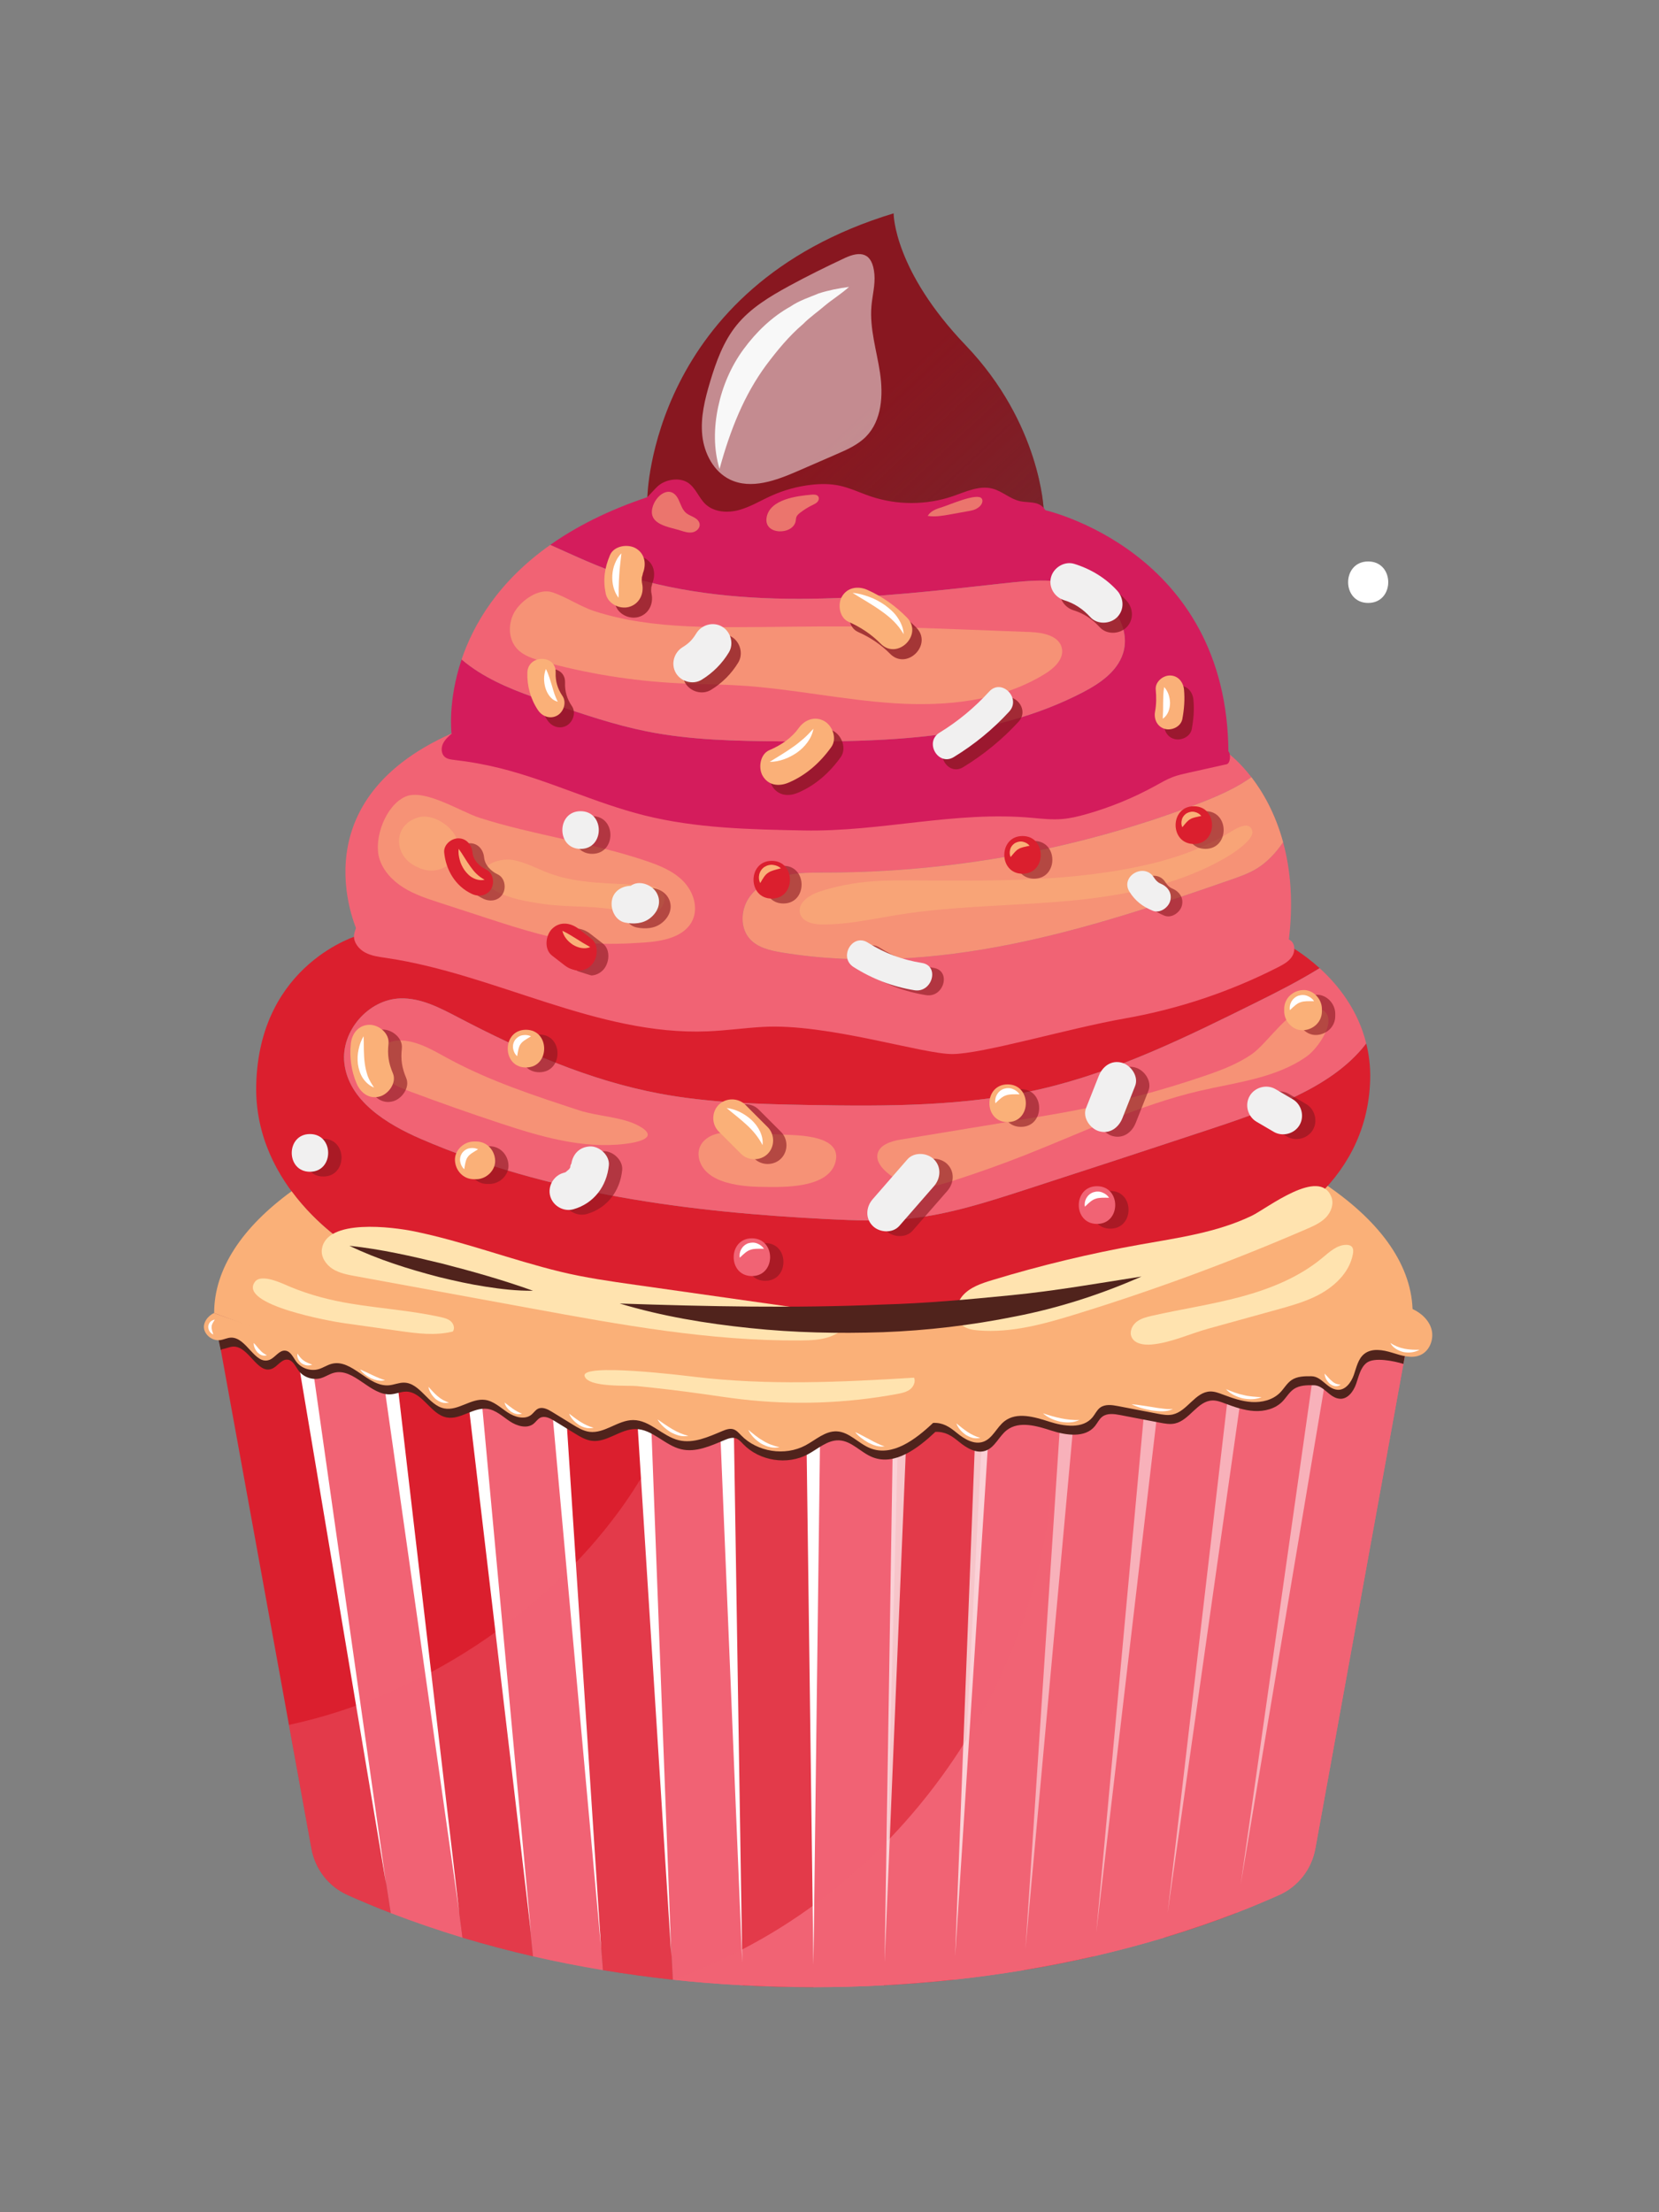<?xml version="1.0" encoding="utf-8"?>
<!-- Generator: Adobe Illustrator 16.0.0, SVG Export Plug-In . SVG Version: 6.00 Build 0)  -->
<!DOCTYPE svg PUBLIC "-//W3C//DTD SVG 1.1//EN" "http://www.w3.org/Graphics/SVG/1.1/DTD/svg11.dtd">
<svg version="1.1" id="Layer_1" xmlns="http://www.w3.org/2000/svg" xmlns:xlink="http://www.w3.org/1999/xlink" x="0px" y="0px"
	 width="120px" height="160px" viewBox="0 0 120 160" enable-background="new 0 0 120 160" xml:space="preserve">
<rect x="0" y="0" width="120" height="160" fill="#808080" stroke="none"/>
<g>
	<g>
		<path fill="#DB1F2E" d="M98.775,75.529c-1.292,1.662-3.119,2.828-5.014,3.745c-2.146,1.037-4.414,1.793-6.676,2.541
			c-4.329,1.434-8.662,2.853-13.001,4.258c-2.709,0.877-5.443,1.754-8.274,2.058c-1.97,0.212-3.958,0.142-5.938,0.042
			c-10.039-0.505-20.199-1.811-29.426-5.8c-2.504-1.082-5.23-2.776-5.538-5.486c-0.261-2.299,1.727-4.599,4.039-4.676
			c1.497-0.049,2.893,0.692,4.221,1.387c4.611,2.416,9.438,4.541,14.554,5.5c3.542,0.664,7.162,0.759,10.766,0.822
			c5.644,0.098,11.351,0.116,16.848-1.164c5.464-1.272,10.546-3.784,15.571-6.275c1.543-0.765,3.085-1.553,4.546-2.458
			c-1.222-1.108-2.28-1.663-2.28-1.663s-13.056,5.858-32.01,5.421s-35.197-6.152-35.197-6.152s-7.23,2.031-7.433,10.848
			c-0.17,7.485,6.74,11.626,6.74,11.626s12.572,4.762,34.903,5.277c17.027,0.392,31.188-6.165,31.188-6.165s7.563-3.09,7.746-11.189
			c0.021-0.925-0.094-1.774-0.288-2.564C98.806,75.484,98.792,75.508,98.775,75.529z"/>
		<path fill="#F16374" d="M75.336,78.756c-5.497,1.279-11.204,1.262-16.848,1.164c-3.604-0.063-7.224-0.158-10.766-0.822
			c-5.116-0.959-9.942-3.084-14.554-5.5c-1.328-0.695-2.724-1.437-4.221-1.387c-2.313,0.077-4.3,2.377-4.039,4.676
			c0.308,2.71,3.034,4.404,5.538,5.486c9.227,3.989,19.387,5.295,29.426,5.8c1.979,0.1,3.968,0.17,5.938-0.042
			c2.831-0.304,5.565-1.181,8.274-2.058c4.339-1.405,8.672-2.824,13.001-4.258c2.262-0.748,4.53-1.504,6.676-2.541
			c1.895-0.917,3.722-2.083,5.014-3.745c0.017-0.021,0.03-0.045,0.047-0.067c-0.605-2.458-2.074-4.264-3.369-5.439
			c-1.461,0.905-3.003,1.693-4.546,2.458C85.882,74.973,80.8,77.484,75.336,78.756z"/>
		<path opacity="0.6" fill="#FAB078" d="M90.543,76.246c-1.039,0.718-2.236,1.166-3.431,1.574c-3.149,1.076-6.374,1.927-9.644,2.544
			c-1.065,0.201-2.135,0.377-3.204,0.554c-3.041,0.5-6.082,1.002-9.122,1.503c-0.721,0.118-1.609,0.406-1.682,1.132
			c-0.041,0.41,0.221,0.788,0.513,1.078c0.845,0.838,2.067,1.28,3.253,1.176c0.576-0.051,1.135-0.223,1.687-0.399
			c1.755-0.562,3.492-1.181,5.207-1.855c4.192-1.649,8.281-3.64,12.67-4.659c2.655-0.617,5.502-0.913,7.729-2.487
			c1.004-0.71,2.811-3.489,0.296-3.548C93.299,72.822,91.721,75.432,90.543,76.246z"/>
		<path opacity="0.6" fill="#FAB078" d="M56.652,82.063c-1.093-0.048-2.186-0.096-3.278-0.144c-0.517-0.022-1.043-0.044-1.543,0.087
			c-0.501,0.131-0.981,0.438-1.191,0.911c-0.246,0.554-0.066,1.231,0.327,1.692c0.394,0.46,0.966,0.732,1.547,0.905
			c1.03,0.305,2.12,0.331,3.194,0.337c1.404,0.008,4.268-0.033,4.726-1.815C60.932,82.101,57.753,82.11,56.652,82.063z"/>
		<path opacity="0.6" fill="#FAB078" d="M41.909,80.312c-3.245-1.062-6.51-2.132-9.509-3.762c-0.99-0.538-1.986-1.149-3.105-1.279
			c-0.646-0.075-1.381,0.059-1.763,0.584c-0.436,0.598-0.223,1.485,0.279,2.029s1.22,0.824,1.913,1.083
			c2.15,0.805,4.317,1.567,6.498,2.287c2.868,0.948,5.93,1.85,8.983,1.48c0.988-0.119,2.551-0.469,0.979-1.317
			C44.985,80.769,43.23,80.744,41.909,80.312z"/>
	</g>
	<g>
		<path fill="#F16374" d="M90.891,62.827c-0.575,0.349-1.215,0.573-1.85,0.794c-5.237,1.826-10.516,3.588-15.953,4.677
			c-5.438,1.089-11.065,1.493-16.537,0.588c-0.847-0.14-1.751-0.346-2.321-0.987c-0.695-0.783-0.655-2.044-0.085-2.923
			s1.566-1.408,2.586-1.646c1.02-0.238,2.079-0.22,3.127-0.223c9.022-0.021,18.039-1.674,26.483-4.853
			c1.179-0.444,2.355-0.922,3.441-1.564c0.239-0.142,0.484-0.312,0.735-0.479c-0.898-1.165-1.662-1.711-1.662-1.711
			c-34.152,9.85-56.195-1.45-56.195-1.45c-11.456,5.094-6.694,14.578-6.694,14.578s16.243,5.715,35.197,6.152
			s32.01-5.421,32.01-5.421c0.42-3.012,0.175-5.473-0.363-7.446C92.293,61.667,91.669,62.354,90.891,62.827z"/>
		<path fill="#F16374" d="M86.341,58.255c-8.444,3.179-17.461,4.832-26.483,4.853c-1.048,0.002-2.107-0.016-3.127,0.223
			c-1.02,0.239-2.016,0.768-2.586,1.646s-0.61,2.14,0.085,2.923c0.57,0.641,1.475,0.847,2.321,0.987
			c5.472,0.905,11.099,0.501,16.537-0.588c5.438-1.089,10.716-2.852,15.953-4.677c0.635-0.221,1.274-0.446,1.85-0.794
			c0.778-0.473,1.402-1.16,1.919-1.913c-0.576-2.113-1.486-3.659-2.292-4.703c-0.251,0.167-0.496,0.338-0.735,0.479
			C88.696,57.333,87.52,57.811,86.341,58.255z"/>
		<path opacity="0.6" fill="#FAB078" d="M86.341,58.255c-8.444,3.179-17.461,4.832-26.483,4.853
			c-1.048,0.002-2.107-0.016-3.127,0.223c-1.02,0.239-2.016,0.768-2.586,1.646s-0.61,2.14,0.085,2.923
			c0.57,0.641,1.475,0.847,2.321,0.987c5.472,0.905,11.099,0.501,16.537-0.588c5.438-1.089,10.716-2.852,15.953-4.677
			c0.635-0.221,1.274-0.446,1.85-0.794c0.778-0.473,1.402-1.16,1.919-1.913c-0.576-2.113-1.486-3.659-2.292-4.703
			c-0.251,0.167-0.496,0.338-0.735,0.479C88.696,57.333,87.52,57.811,86.341,58.255z"/>
		<path opacity="0.6" fill="#FAB078" d="M34.679,59.146c3.957,1.266,8.126,1.787,12.062,3.122c0.973,0.33,1.961,0.729,2.68,1.464
			s1.104,1.887,0.673,2.82c-0.57,1.234-2.166,1.527-3.523,1.618c-1.31,0.088-2.626,0.139-3.934,0.032
			c-2.519-0.207-4.948-0.995-7.352-1.777c-1.163-0.379-2.327-0.758-3.491-1.137c-0.892-0.29-1.794-0.585-2.591-1.08
			c-0.797-0.495-1.491-1.217-1.763-2.115c-0.43-1.423,0.441-3.836,1.882-4.474C30.704,57.007,33.333,58.715,34.679,59.146z"/>
		<path opacity="0.6" fill="#FAB078" d="M83.305,62.461c-5.646,1.355-11.524,1.247-17.331,1.218
			c-0.952-0.005-1.905-0.007-2.855,0.063c-1.308,0.098-2.608,0.336-3.854,0.75c-0.742,0.246-1.614,0.838-1.391,1.588
			c0.183,0.613,0.966,0.778,1.605,0.782c1.884,0.013,3.737-0.422,5.597-0.717c3.998-0.632,8.068-0.616,12.1-0.979
			s8.123-1.145,11.604-3.209c0.409-0.243,1.981-1.253,1.798-1.877c-0.233-0.795-1.292-0.076-1.674,0.153
			C87.149,61.285,85.292,61.984,83.305,62.461z"/>
		<path opacity="0.6" fill="#FAB078" d="M29.945,62.589c0.379,0.213,0.8,0.371,1.234,0.378c0.551,0.01,1.091-0.228,1.499-0.597
			c0.12-0.109,0.231-0.23,0.312-0.371c0.83-1.46-1.284-3.246-2.683-2.89C28.48,59.575,28.421,61.733,29.945,62.589z"/>
		<path opacity="0.6" fill="#FAB078" d="M39.438,65.398c1.845,0.248,3.743,0.07,5.552,0.508c0.669,0.162,1.354,0.409,2.028,0.267
			s1.273-0.893,0.96-1.506c-0.246-0.481-0.873-0.595-1.412-0.636c-2.307-0.174-4.689-0.066-6.857-0.876
			c-0.875-0.328-1.706-0.802-2.627-0.956c-1.035-0.172-2.873,0.465-1.824,1.752C36.036,64.908,38.296,65.245,39.438,65.398z"/>
	</g>
	<g>
		<path fill="#D41C5C" d="M75.493,36.872c-14.729,7.119-28.667-0.914-28.667-0.914c-2.887,0.965-5.188,2.155-7.025,3.452
			c1.757,0.781,3.498,1.618,5.258,2.169c8.828,2.766,18.341,1.633,27.536,0.612c1.99-0.221,4.079-0.422,5.93,0.343
			c1.85,0.765,3.321,2.843,2.698,4.745c-0.432,1.317-1.692,2.167-2.923,2.805c-6.611,3.428-14.38,3.598-21.827,3.535
			c-3.247-0.027-6.515-0.086-9.698-0.724c-2.31-0.463-4.548-1.225-6.778-1.985c-1.852-0.631-3.722-1.271-5.377-2.313
			c-0.428-0.27-0.841-0.572-1.23-0.901c-1.023,3.037-0.729,5.354-0.729,5.354S54.703,64.35,88.855,54.5
			C88.823,39.766,75.493,36.872,75.493,36.872z"/>
		<path fill="#F16374" d="M39.996,50.911c2.23,0.76,4.469,1.522,6.778,1.985c3.184,0.638,6.451,0.697,9.698,0.724
			c7.447,0.063,15.216-0.107,21.827-3.535c1.23-0.638,2.491-1.488,2.923-2.805c0.623-1.902-0.849-3.98-2.698-4.745
			c-1.851-0.765-3.939-0.564-5.93-0.343c-9.195,1.021-18.708,2.154-27.536-0.612c-1.76-0.551-3.501-1.388-5.258-2.169
			c-3.734,2.636-5.546,5.718-6.412,8.286c0.39,0.33,0.803,0.632,1.23,0.901C36.274,49.641,38.145,50.28,39.996,50.911z"/>
		<path opacity="0.6" fill="#FAB078" d="M37.253,44.198c-0.52,0.833-0.516,2.015,0.153,2.733c0.456,0.49,1.13,0.704,1.775,0.884
			c3.22,0.898,6.54,1.437,9.878,1.601c1.489,0.074,2.981,0.073,4.47,0.165c3.75,0.231,7.444,1.046,11.193,1.284
			c3.75,0.238,7.688-0.156,10.88-2.138c0.663-0.412,1.362-1.067,1.208-1.832c-0.184-0.915-1.364-1.148-2.296-1.184
			c-1.471-0.056-2.941-0.112-4.413-0.167c-2.853-0.108-5.705-0.217-8.561-0.236c-2.826-0.019-5.652,0.05-8.479,0.053
			c-2.252,0.002-4.517-0.05-6.747-0.39c-1.12-0.171-2.23-0.415-3.309-0.766c-1.064-0.347-2.014-1.02-3.052-1.366
			C38.989,42.517,37.757,43.39,37.253,44.198z"/>
	</g>
	<g>
		<g>
			<path fill="#F16374" d="M102.18,94.969l-7.038,38.733c-0.269,1.477-1.237,2.737-2.607,3.351c-1.016,0.455-2.06,0.889-3.13,1.304
				l6.407-41.227C98,96.471,100.129,95.745,102.18,94.969z"/>
			<path fill="#F16374" d="M89.567,98.828l-5.349,41.312c-1.652,0.496-3.351,0.946-5.102,1.352l4.278-41.344
				C85.499,99.756,87.557,99.318,89.567,98.828z"/>
			<path fill="#F16374" d="M77.263,101.134l-3.207,41.356c-1.652,0.274-3.337,0.51-5.055,0.692l2.136-41.363
				C73.207,101.637,75.251,101.401,77.263,101.134z"/>
			<path fill="#F16374" d="M63.938,143.588c-1.678,0.091-3.383,0.137-5.101,0.137v-41.369c2.077,0,4.135-0.046,6.166-0.131
				L63.938,143.588z"/>
			<path fill="#F16374" d="M52.666,102.225l1.064,41.363c-1.711-0.092-3.396-0.223-5.062-0.405l-2.136-41.363
				C48.551,101.996,50.596,102.133,52.666,102.225z"/>
			<path fill="#F16374" d="M40.406,101.134l3.207,41.356c-1.725-0.287-3.416-0.62-5.062-0.999l-4.278-41.344
				C36.285,100.52,38.329,100.847,40.406,101.134z"/>
			<path fill="#F16374" d="M28.102,98.828l5.349,41.312c-1.789-0.543-3.521-1.137-5.186-1.777v-0.006L21.857,97.13
				C23.882,97.751,25.966,98.319,28.102,98.828z"/>
			<path fill="#DB1F2E" d="M95.812,97.13l-6.407,41.227v0.006c-1.665,0.641-3.396,1.234-5.186,1.777l5.349-41.312
				C91.703,98.319,93.787,97.751,95.812,97.13z"/>
			<path fill="#DB1F2E" d="M83.396,100.147l-4.278,41.344c-1.646,0.379-3.337,0.712-5.062,0.999l3.207-41.356
				C79.34,100.847,81.391,100.52,83.396,100.147z"/>
			<path fill="#DB1F2E" d="M71.137,101.819l-2.136,41.363c-1.666,0.183-3.351,0.313-5.063,0.405l1.065-41.363
				C67.074,102.133,69.118,101.996,71.137,101.819z"/>
			<path fill="#DB1F2E" d="M58.838,102.355v41.369c-1.725,0-3.423-0.046-5.107-0.137l-1.064-41.363
				C54.697,102.31,56.761,102.355,58.838,102.355z"/>
			<path fill="#DB1F2E" d="M46.533,101.819l2.136,41.363c-1.712-0.183-3.403-0.418-5.056-0.692l-3.207-41.356
				C42.418,101.401,44.463,101.637,46.533,101.819z"/>
			<path fill="#DB1F2E" d="M34.273,100.147l4.278,41.344c-1.751-0.405-3.448-0.855-5.102-1.352l-5.349-41.312
				C30.113,99.318,32.17,99.756,34.273,100.147z"/>
			<path fill="#DB1F2E" d="M21.857,97.13l6.407,41.227c-1.071-0.411-2.117-0.847-3.134-1.304c-1.367-0.614-2.335-1.873-2.603-3.348
				l-7.039-38.736C17.54,95.745,19.663,96.471,21.857,97.13z"/>
			<path fill="#F16374" d="M95.812,97.13c-2.024,0.621-4.108,1.189-6.244,1.698c-2.011,0.49-4.068,0.928-6.172,1.319
				c-2.005,0.372-4.056,0.699-6.133,0.986c-0.397,0.053-0.803,0.099-1.203,0.148c0.136,1.242,0.176,2.499,0.149,3.746
				c-0.285,13.67-7.959,26.884-19.497,34.222c-2.521,1.603-5.213,2.903-8.007,3.937c1.653,0.181,3.326,0.311,5.025,0.401
				c1.685,0.091,3.383,0.137,5.107,0.137c1.718,0,3.423-0.046,5.101-0.137c1.712-0.092,3.396-0.223,5.063-0.405
				c1.718-0.183,3.402-0.418,5.055-0.692c1.725-0.287,3.416-0.62,5.062-0.999c1.751-0.405,3.449-0.855,5.102-1.353
				c1.789-0.542,3.521-1.136,5.186-1.776v-0.006c1.07-0.415,2.114-0.849,3.13-1.304c1.37-0.613,2.339-1.874,2.607-3.351
				l7.038-38.733C100.129,95.745,98,96.471,95.812,97.13z"/>
			<path opacity="0.4" fill="#F16374" d="M76.06,101.282c-1.624,0.204-3.263,0.391-4.923,0.537
				c-2.019,0.177-4.063,0.313-6.133,0.405c-2.031,0.085-4.089,0.131-6.166,0.131s-4.141-0.046-6.172-0.131
				c-1.274-0.057-2.536-0.136-3.791-0.225c-1.19,2.852-2.746,5.469-4.158,7.381c-2.606,3.531-5.854,6.585-9.462,9.077
				c-4.292,2.967-9.245,5.205-14.354,6.295l1.626,8.952c0.269,1.475,1.236,2.733,2.604,3.348c1.017,0.457,2.063,0.892,3.134,1.304
				v0.006c1.665,0.641,3.396,1.234,5.186,1.776c1.653,0.497,3.351,0.947,5.102,1.353c1.646,0.379,3.337,0.712,5.062,0.999
				c1.652,0.274,3.344,0.51,5.056,0.692c0.012,0.001,0.023,0.002,0.036,0.004c2.794-1.033,5.486-2.334,8.007-3.937
				c11.538-7.338,19.212-20.552,19.497-34.222C76.235,103.781,76.195,102.524,76.06,101.282z"/>
		</g>
		<g>
			<polygon fill="#FFFFFF" points="22.385,97.29 27.929,136.271 21.323,96.968 			"/>
		</g>
		<g>
			<polygon fill="#FFFFFF" points="28.619,98.953 33.22,138.356 27.578,98.702 			"/>
		</g>
		<g>
			<polygon fill="#FFFFFF" points="34.742,100.233 38.404,139.765 33.711,100.042 			"/>
		</g>
		<g>
			<polygon fill="#FFFFFF" points="40.878,101.196 43.481,140.949 39.852,101.057 			"/>
		</g>
		<g>
			<polygon fill="#FFFFFF" points="47.06,101.865 48.559,141.491 46.036,101.775 			"/>
		</g>
		<g>
			<polygon fill="#FFFFFF" points="53.064,102.241 53.688,141.941 52.041,102.195 			"/>
		</g>
		<g>
			<polygon fill="#FFFFFF" points="59.338,102.355 58.838,142.101 58.313,102.355 			"/>
		</g>
		<g opacity="0.5">
			<polygon fill="#FFFFFF" points="95.291,97.29 89.747,136.271 96.353,96.968 			"/>
		</g>
		<g opacity="0.5">
			<polygon fill="#FFFFFF" points="89.057,98.953 84.456,138.356 90.098,98.702 			"/>
		</g>
		<g opacity="0.5">
			<polygon fill="#FFFFFF" points="82.934,100.233 79.297,139.765 83.965,100.042 			"/>
		</g>
		<g opacity="0.5">
			<polygon fill="#FFFFFF" points="76.798,101.196 74.176,140.949 77.824,101.057 			"/>
		</g>
		<g opacity="0.7">
			<polygon fill="#FFFFFF" points="70.616,101.865 69.088,141.491 71.64,101.775 			"/>
		</g>
		<g opacity="0.7">
			<polygon fill="#FFFFFF" points="64.611,102.241 63.988,141.941 65.635,102.195 			"/>
		</g>
		<path fill="#50231C" d="M101.512,98.645c-0.671-0.208-2.122-0.511-2.67-0.07c-0.447,0.359-0.561,0.979-0.751,1.52
			s-0.612,1.118-1.184,1.07c-0.767-0.063-1.12-0.97-1.889-0.978c-0.491-0.006-1.017-0.001-1.424,0.272
			c-0.348,0.233-0.552,0.625-0.848,0.922c-0.518,0.519-1.294,0.712-2.026,0.67c-0.731-0.041-1.435-0.29-2.121-0.548
			c-0.29-0.109-0.59-0.223-0.9-0.214c-1.081,0.03-1.656,1.433-2.713,1.665c-0.361,0.079-0.737,0.009-1.101-0.061
			c-0.948-0.183-1.897-0.364-2.847-0.547c-0.44-0.084-0.941-0.156-1.301,0.113c-0.233,0.175-0.354,0.459-0.537,0.685
			c-0.707,0.871-2.072,0.671-3.141,0.327s-2.335-0.722-3.227-0.04c-0.573,0.439-0.857,1.25-1.539,1.491
			c-0.668,0.237-1.378-0.193-1.926-0.644c-0.547-0.45-0.999-0.744-1.708-0.717c-1.26,1.189-2.941,2.473-4.551,1.831
			c-0.847-0.337-1.503-1.176-2.412-1.218c-0.84-0.039-1.525,0.616-2.268,1.013c-1.487,0.794-3.484,0.482-4.659-0.729
			c-0.165-0.17-0.327-0.363-0.553-0.435c-0.265-0.083-0.549,0.021-0.805,0.129c-1.006,0.421-2.082,0.919-3.143,0.665
			c-1.184-0.283-2.084-1.459-3.301-1.462c-1.104-0.002-2.069,0.991-3.165,0.851c-0.445-0.057-0.842-0.298-1.225-0.532
			c-0.492-0.303-0.985-0.606-1.478-0.909c-0.312-0.191-0.697-0.389-1.024-0.224c-0.189,0.095-0.306,0.289-0.469,0.424
			c-0.481,0.396-1.216,0.176-1.734-0.171c-0.519-0.346-1.001-0.814-1.619-0.898c-1.009-0.136-1.948,0.811-2.947,0.62
			c-1.162-0.222-1.738-1.852-2.921-1.867c-0.369-0.004-0.72,0.161-1.087,0.193c-1.513,0.132-2.675-1.939-4.145-1.554
			c-0.325,0.085-0.608,0.288-0.931,0.384c-0.582,0.173-1.26-0.052-1.623-0.537c-0.233-0.313-0.408-0.759-0.796-0.799
			c-0.448-0.047-0.721,0.496-1.139,0.661c-1.059,0.418-1.66-1.647-2.797-1.603c-0.269,0.011-0.518,0.146-0.785,0.181l-0.111,0.069
			l-0.446-2.063c0,0,17.202,7.262,42.418,7.262c28.73,0,44.146-7.403,44.146-7.403L101.512,98.645z"/>
		<path fill="#FAB078" d="M102.159,94.67c0.648,0.288,1.246,0.845,1.402,1.538c0.156,0.692-0.164,1.501-0.812,1.792
			c-0.641,0.289-1.381,0.041-2.052-0.166c-0.672-0.207-1.472-0.349-2.02,0.091c-0.447,0.359-0.562,0.979-0.752,1.52
			c-0.19,0.542-0.611,1.119-1.184,1.071c-0.766-0.063-1.119-0.97-1.888-0.979c-0.491-0.005-1.017-0.001-1.425,0.273
			c-0.348,0.233-0.551,0.625-0.847,0.922c-0.518,0.519-1.295,0.711-2.026,0.67c-0.732-0.042-1.435-0.291-2.121-0.549
			c-0.29-0.109-0.59-0.222-0.9-0.213c-1.082,0.03-1.656,1.432-2.713,1.664c-0.361,0.08-0.737,0.01-1.101-0.06
			c-0.949-0.183-1.897-0.365-2.847-0.547c-0.441-0.085-0.942-0.157-1.302,0.113c-0.232,0.175-0.353,0.458-0.536,0.685
			c-0.707,0.871-2.072,0.671-3.141,0.327s-2.336-0.723-3.227-0.04c-0.574,0.438-0.858,1.249-1.539,1.491
			c-0.668,0.236-1.378-0.193-1.926-0.644c-0.548-0.451-1-0.744-1.708-0.718c-1.26,1.19-2.941,2.473-4.551,1.832
			c-0.847-0.337-1.503-1.176-2.412-1.219c-0.841-0.038-1.526,0.616-2.268,1.013c-1.488,0.795-3.485,0.482-4.659-0.728
			c-0.165-0.17-0.327-0.363-0.554-0.435c-0.265-0.083-0.548,0.021-0.804,0.128c-1.006,0.422-2.082,0.919-3.143,0.665
			c-1.184-0.283-2.084-1.459-3.301-1.461c-1.104-0.002-2.069,0.991-3.165,0.851c-0.445-0.058-0.843-0.298-1.225-0.533
			c-0.492-0.303-0.985-0.605-1.478-0.908c-0.313-0.192-0.698-0.389-1.025-0.225c-0.188,0.096-0.305,0.29-0.468,0.425
			c-0.481,0.396-1.216,0.176-1.734-0.171c-0.52-0.347-1.002-0.814-1.62-0.898c-1.008-0.137-1.947,0.81-2.947,0.619
			c-1.161-0.221-1.738-1.852-2.921-1.866c-0.368-0.005-0.719,0.16-1.086,0.192c-1.514,0.133-2.675-1.938-4.145-1.553
			c-0.325,0.085-0.609,0.287-0.932,0.383c-0.581,0.173-1.259-0.052-1.622-0.537c-0.233-0.312-0.409-0.759-0.797-0.799
			c-0.447-0.047-0.72,0.496-1.138,0.662c-1.059,0.418-1.66-1.647-2.797-1.604c-0.27,0.011-0.519,0.147-0.785,0.181
			c-0.493,0.063-1.006-0.277-1.141-0.756c-0.134-0.479,0.252-1.001,0.706-1.203c0,0,18.9,7.227,42.294,7.227
			C86.514,102.195,102.159,94.67,102.159,94.67z"/>
		<g>
			<g>
				<path fill="#FFFFFF" d="M15.43,96.519c-0.219-0.088-0.369-0.313-0.368-0.581c0.018-0.13,0.068-0.262,0.163-0.344
					c0.088-0.089,0.202-0.131,0.314-0.152c-0.123,0.201-0.234,0.348-0.229,0.512C15.286,96.118,15.364,96.297,15.43,96.519z"/>
			</g>
			<g>
				<path fill="#FFFFFF" d="M18.354,97.13c0.177,0.175,0.291,0.357,0.443,0.503c0.137,0.165,0.284,0.273,0.508,0.382
					c-0.115,0.043-0.252,0.046-0.376,0.001c-0.123-0.043-0.223-0.129-0.315-0.213C18.456,97.608,18.341,97.384,18.354,97.13z"/>
			</g>
			<g>
				<path fill="#FFFFFF" d="M21.52,97.901c0.144,0.215,0.268,0.389,0.448,0.503c0.167,0.133,0.377,0.194,0.618,0.298
					c-0.122,0.043-0.254,0.066-0.386,0.048c-0.134-0.012-0.26-0.073-0.378-0.143C21.605,98.438,21.46,98.164,21.52,97.901z"/>
			</g>
			<g>
				<path fill="#FFFFFF" d="M26.047,99.046c0.638,0.264,1.155,0.583,1.805,0.777c-0.342,0.101-0.7-0.005-1.013-0.137
					C26.536,99.525,26.246,99.334,26.047,99.046z"/>
			</g>
			<g>
				<path fill="#FFFFFF" d="M30.989,100.302c0.459,0.5,0.839,0.95,1.491,1.137c-0.165,0.04-0.348,0.046-0.518-0.008
					c-0.17-0.052-0.322-0.147-0.462-0.253C31.248,100.938,31.043,100.645,30.989,100.302z"/>
			</g>
			<g>
				<path fill="#FFFFFF" d="M36.496,101.438c0.441,0.329,0.757,0.619,1.264,0.805c-0.13,0.042-0.275,0.057-0.414,0.023
					c-0.138-0.029-0.265-0.095-0.384-0.167C36.744,101.929,36.555,101.716,36.496,101.438z"/>
			</g>
			<g>
				<path fill="#FFFFFF" d="M41.164,102.243c0.577,0.44,1.078,0.833,1.775,1.021c-0.177,0.04-0.368,0.05-0.55,0.006
					c-0.182-0.04-0.354-0.119-0.515-0.21C41.572,102.852,41.3,102.589,41.164,102.243z"/>
			</g>
			<g>
				<path fill="#FFFFFF" d="M47.56,102.657c0.727,0.497,1.381,0.994,2.237,1.191c-0.218,0.041-0.448,0.036-0.669-0.016
					c-0.22-0.054-0.425-0.149-0.624-0.253C48.128,103.34,47.781,103.047,47.56,102.657z"/>
			</g>
			<g>
				<path fill="#FFFFFF" d="M54.125,103.411c0.352,0.288,0.68,0.57,1.056,0.782c0.364,0.235,0.764,0.372,1.206,0.481
					c-0.223,0.038-0.461,0.048-0.688-0.01c-0.228-0.051-0.444-0.144-0.646-0.258C54.665,104.156,54.317,103.831,54.125,103.411z"/>
			</g>
			<g>
				<path fill="#FFFFFF" d="M61.857,103.581c0.38,0.156,0.712,0.365,1.063,0.537c0.168,0.102,0.344,0.185,0.518,0.269
					c0.176,0.08,0.351,0.167,0.55,0.216c-0.417,0.088-0.827-0.09-1.185-0.264C62.452,104.134,62.116,103.903,61.857,103.581z"/>
			</g>
			<g>
				<path fill="#FFFFFF" d="M69.178,102.948c0.559,0.449,1.037,0.857,1.727,1.046c-0.175,0.04-0.365,0.048-0.545,0.002
					c-0.18-0.043-0.347-0.126-0.504-0.219C69.561,103.563,69.3,103.294,69.178,102.948z"/>
			</g>
			<g>
				<path fill="#FFFFFF" d="M75.442,102.219c0.881,0.291,1.709,0.512,2.635,0.486c-0.213,0.091-0.444,0.158-0.681,0.168
					c-0.235,0.017-0.473-0.007-0.704-0.048C76.237,102.715,75.79,102.537,75.442,102.219z"/>
			</g>
			<g>
				<path fill="#FFFFFF" d="M81.847,101.563c0.515,0.035,1.006,0.138,1.503,0.205c0.246,0.049,0.493,0.077,0.74,0.11
					c0.246,0.028,0.493,0.061,0.747,0.025c-0.476,0.248-1.028,0.164-1.526,0.11C82.807,101.917,82.309,101.797,81.847,101.563z"/>
			</g>
			<g>
				<path fill="#FFFFFF" d="M88.68,100.473c0.425,0.173,0.83,0.336,1.26,0.421c0.424,0.114,0.857,0.13,1.317,0.158
					c-0.215,0.079-0.443,0.14-0.677,0.145c-0.233,0.017-0.467-0.017-0.696-0.06C89.434,101.02,88.992,100.819,88.68,100.473z"/>
			</g>
			<g>
				<path fill="#FFFFFF" d="M95.812,99.35c0.199,0.188,0.34,0.39,0.525,0.531c0.17,0.164,0.357,0.244,0.635,0.267
					c-0.11,0.08-0.256,0.128-0.406,0.106c-0.148-0.02-0.277-0.1-0.392-0.185C95.969,99.873,95.826,99.628,95.812,99.35z"/>
			</g>
			<g>
				<path fill="#FFFFFF" d="M100.57,97.13c0.649,0.437,1.337,0.508,2.115,0.493c-0.174,0.088-0.361,0.156-0.559,0.182
					c-0.196,0.032-0.397,0.014-0.598-0.013C101.144,97.696,100.753,97.49,100.57,97.13z"/>
			</g>
		</g>
	</g>
	<path fill="#881720" d="M69.856,24.979c5.428,5.676,5.637,11.894,5.637,11.894c-14.729,7.119-28.667-0.914-28.667-0.914
		s0.229-15.199,17.812-20.528C64.638,15.528,64.67,19.564,69.856,24.979z"/>
	<linearGradient id="SVGID_1_" gradientUnits="userSpaceOnUse" x1="60.916" y1="31.234" x2="82.873" y2="54.693">
		<stop  offset="0" style="stop-color:#62353A;stop-opacity:0"/>
		<stop  offset="1" style="stop-color:#62353A"/>
	</linearGradient>
	<path opacity="0.8" fill="url(#SVGID_1_)" d="M69.856,24.979c5.428,5.676,5.637,11.894,5.637,11.894
		c-14.729,7.119-28.667-0.914-28.667-0.914s0.229-15.199,17.812-20.528C64.638,15.528,64.67,19.564,69.856,24.979z"/>
	<path fill="#FAB078" d="M96.034,85.772c3.905,2.685,6.146,5.833,6.146,9.196c-2.051,0.776-4.18,1.502-6.368,2.161
		c-2.024,0.621-4.108,1.189-6.244,1.698c-2.011,0.49-4.068,0.928-6.172,1.319c-2.005,0.372-4.056,0.699-6.133,0.986
		c-2.012,0.268-4.056,0.503-6.126,0.686c-2.019,0.177-4.063,0.313-6.133,0.405c-2.031,0.085-4.089,0.131-6.166,0.131
		s-4.141-0.046-6.172-0.131c-2.07-0.092-4.115-0.229-6.133-0.405c-2.07-0.183-4.115-0.418-6.127-0.686
		c-2.077-0.287-4.121-0.614-6.133-0.986c-2.104-0.392-4.16-0.829-6.172-1.319c-2.136-0.509-4.22-1.077-6.244-1.698
		c-2.194-0.659-4.317-1.385-6.368-2.161c0-3.201,2.038-6.212,5.604-8.811c1.906,2.579,4.18,3.944,4.18,3.944
		s12.572,4.762,34.903,5.277c17.027,0.392,31.188-6.165,31.188-6.165S93.872,88.189,96.034,85.772z"/>
	<g>
		<g opacity="0.6">
			<g>
				<path fill="#881720" d="M32.97,62.009c0.123,1.272,0.814,2.445,2.002,2.999c0.501,0.233,1.103,0.141,1.399-0.367
					c0.26-0.443,0.137-1.165-0.366-1.399c-0.521-0.243-0.938-0.695-0.989-1.232c-0.053-0.55-0.432-1.023-1.022-1.023
					C33.48,60.986,32.917,61.456,32.97,62.009L32.97,62.009z"/>
			</g>
			<g>
				<path fill="#881720" d="M46.067,67.083c0.608,0.118,1.257,0.083,1.771-0.304c0.587-0.443,0.892-1.177,0.488-1.866
					c-0.338-0.578-1.273-0.935-1.865-0.489c-0.12,0.079-0.14,0.098-0.058,0.057c0.118-0.06,0.248-0.069,0.389-0.028
					c-0.698-0.136-1.505,0.196-1.678,0.953C44.961,66.08,45.318,66.938,46.067,67.083L46.067,67.083z"/>
			</g>
			<g>
				<path fill="#881720" d="M56.663,65.346c1.755,0,1.759-2.728,0-2.728C54.908,62.618,54.905,65.346,56.663,65.346L56.663,65.346z"
					/>
			</g>
			<g>
				<path fill="#881720" d="M62.583,70.297c1.344,0.853,2.832,1.427,4.403,1.678c1.288,0.206,1.843-1.765,0.544-1.973
					c-1.419-0.226-2.701-0.701-3.915-1.471C62.501,67.823,61.474,69.593,62.583,70.297L62.583,70.297z"/>
			</g>
			<g>
				<path fill="#881720" d="M74.802,63.55c1.755,0,1.758-2.728,0-2.728C73.046,60.822,73.043,63.55,74.802,63.55L74.802,63.55z"/>
			</g>
			<g>
				<path fill="#881720" d="M82.541,64.855c0.414,0.663,0.967,1.082,1.686,1.371c0.513,0.207,1.124-0.225,1.258-0.714
					c0.161-0.584-0.199-1.051-0.714-1.258c-0.187-0.075-0.352-0.252-0.463-0.431C83.611,62.709,81.841,63.734,82.541,64.855
					L82.541,64.855z"/>
			</g>
			<g>
				<path fill="#881720" d="M87.192,61.395c1.756,0,1.759-2.728,0-2.728C85.438,58.667,85.435,61.395,87.192,61.395L87.192,61.395z"
					/>
			</g>
			<g>
				<g>
					<path fill="#881720" d="M42.835,61.754c1.756,0,1.759-2.728,0-2.728C41.08,59.026,41.077,61.754,42.835,61.754L42.835,61.754z"
						/>
				</g>
			</g>
			<g>
				<path fill="#881720" d="M40.77,69.467c0.303,0.234,0.605,0.469,0.909,0.704c0.582,0.45,1.361,0.567,1.929,0
					c0.469-0.47,0.586-1.476,0-1.929c-0.304-0.234-0.606-0.469-0.91-0.704c-0.581-0.45-1.361-0.567-1.928,0
					C40.3,68.008,40.184,69.014,40.77,69.467L40.77,69.467z"/>
			</g>
		</g>
		<g>
			<g>
				<path fill="#DB1F2E" d="M32.129,61.654c0.123,1.273,0.815,2.445,2.003,2.999c0.5,0.233,1.103,0.141,1.399-0.367
					c0.259-0.443,0.136-1.165-0.367-1.399c-0.521-0.243-0.938-0.695-0.989-1.232c-0.053-0.55-0.432-1.022-1.022-1.022
					C32.64,60.631,32.076,61.101,32.129,61.654L32.129,61.654z"/>
			</g>
			<g>
				<path fill="#F1F0F0" d="M45.227,66.729c0.608,0.118,1.257,0.083,1.771-0.304c0.587-0.442,0.892-1.177,0.489-1.866
					c-0.339-0.579-1.274-0.936-1.866-0.489c-0.12,0.079-0.14,0.098-0.058,0.057c0.118-0.06,0.248-0.069,0.389-0.028
					c-0.698-0.135-1.505,0.197-1.678,0.953C44.12,65.725,44.478,66.583,45.227,66.729L45.227,66.729z"/>
			</g>
			<g>
				<path fill="#DB1F2E" d="M55.822,64.99c1.756,0,1.759-2.728,0-2.728C54.067,62.263,54.064,64.99,55.822,64.99L55.822,64.99z"/>
			</g>
			<g>
				<path fill="#F1F0F0" d="M61.742,69.942c1.344,0.853,2.832,1.427,4.403,1.678c1.288,0.206,1.843-1.765,0.544-1.973
					c-1.418-0.226-2.701-0.701-3.915-1.471C61.66,67.468,60.633,69.238,61.742,69.942L61.742,69.942z"/>
			</g>
			<g>
				<path fill="#DB1F2E" d="M73.961,63.194c1.755,0,1.758-2.728,0-2.728C72.206,60.467,72.203,63.194,73.961,63.194L73.961,63.194z"
					/>
			</g>
			<g>
				<path fill="#F1F0F0" d="M81.7,64.5c0.414,0.663,0.968,1.082,1.686,1.371c0.513,0.207,1.124-0.225,1.259-0.714
					c0.16-0.584-0.2-1.051-0.715-1.258c-0.187-0.075-0.352-0.252-0.463-0.431C82.771,62.354,81,63.379,81.7,64.5L81.7,64.5z"/>
			</g>
			<g>
				<path fill="#DB1F2E" d="M86.353,61.04c1.755,0,1.758-2.728,0-2.728C84.597,58.312,84.594,61.04,86.353,61.04L86.353,61.04z"/>
			</g>
			<g>
				<g>
					<path fill="#F1F0F0" d="M41.995,61.398c1.755,0,1.758-2.728,0-2.728C40.239,58.671,40.236,61.398,41.995,61.398L41.995,61.398z
						"/>
				</g>
			</g>
			<g>
				<path fill="#DB1F2E" d="M39.929,69.112c0.303,0.234,0.605,0.469,0.909,0.704c0.582,0.45,1.361,0.567,1.929,0
					c0.47-0.47,0.586-1.476,0-1.929c-0.304-0.235-0.606-0.469-0.909-0.704c-0.582-0.45-1.361-0.567-1.929,0
					C39.459,67.653,39.343,68.659,39.929,69.112L39.929,69.112z"/>
			</g>
		</g>
		<g>
			<path fill="#FAB078" d="M33.178,61.391c0.319,0.444,0.55,0.875,0.832,1.259c0.275,0.395,0.557,0.712,1.041,0.977
				c-0.27,0.069-0.565,0.01-0.823-0.122c-0.262-0.129-0.459-0.344-0.626-0.566c-0.158-0.23-0.28-0.478-0.347-0.742
				C33.185,61.936,33.141,61.667,33.178,61.391z"/>
		</g>
		<g>
			<path fill="#FAB078" d="M40.677,67.321c0.401,0.185,0.708,0.392,1.026,0.584l0.469,0.293c0.161,0.101,0.33,0.181,0.523,0.301
				c-0.418,0.174-0.896,0.052-1.258-0.171C41.08,68.09,40.78,67.757,40.677,67.321z"/>
		</g>
		<g>
			<path fill="#FAB078" d="M54.992,63.869c-0.194-0.356-0.107-0.882,0.296-1.164c0.199-0.126,0.433-0.182,0.643-0.148
				c0.21,0.027,0.398,0.105,0.556,0.242c-0.4,0.108-0.708,0.172-0.917,0.32C55.351,63.251,55.192,63.51,54.992,63.869z"/>
		</g>
		<g>
			<path fill="#FAB078" d="M73.105,61.985c-0.086-0.171-0.085-0.357-0.037-0.541c0.044-0.187,0.178-0.362,0.36-0.473
				c0.186-0.101,0.403-0.138,0.587-0.084c0.185,0.044,0.342,0.137,0.46,0.282c-0.366,0.081-0.62,0.122-0.794,0.233
				C73.498,61.496,73.337,61.697,73.105,61.985z"/>
		</g>
		<g>
			<path fill="#FAB078" d="M85.523,59.829c-0.086-0.171-0.085-0.357-0.037-0.541c0.044-0.187,0.178-0.362,0.36-0.473
				c0.186-0.101,0.403-0.138,0.587-0.084c0.185,0.044,0.341,0.137,0.46,0.282c-0.366,0.081-0.621,0.123-0.794,0.233
				C85.915,59.34,85.754,59.541,85.523,59.829z"/>
		</g>
	</g>
	<g>
		<g opacity="0.6">
			<g>
				<path fill="#881720" d="M26.339,75.828c-0.106,0.967,0.036,1.972,0.414,2.869c0.286,0.678,0.901,1.166,1.678,0.953
					c0.64-0.176,1.24-0.995,0.952-1.678c-0.315-0.75-0.404-1.34-0.316-2.144c0.08-0.733-0.685-1.364-1.364-1.364
					C26.898,74.464,26.419,75.092,26.339,75.828L26.339,75.828z"/>
			</g>
			<g>
				<path fill="#881720" d="M42.44,87.805c1.486-0.42,2.415-1.678,2.564-3.181c0.07-0.712-0.679-1.395-1.364-1.364
					c-0.799,0.036-1.288,0.602-1.363,1.364c0.034-0.349-0.151,0.345-0.017,0.058c-0.039,0.078-0.082,0.152-0.129,0.226
					c0.073-0.083,0.078-0.09,0.016-0.019c-0.048,0.053-0.359,0.285-0.166,0.166c-0.072,0.047-0.148,0.09-0.226,0.127
					c0.125-0.057,0.112-0.059-0.041-0.008c-0.708,0.201-1.148,0.965-0.952,1.678C40.958,87.561,41.729,88.006,42.44,87.805
					L42.44,87.805z"/>
			</g>
			<g>
				<path fill="#881720" d="M52.949,82.179c0.539,0.538,1.078,1.077,1.616,1.616c0.521,0.521,1.408,0.521,1.929,0
					c0.523-0.523,0.522-1.406,0-1.929c-0.538-0.539-1.077-1.078-1.616-1.616c-0.521-0.521-1.407-0.521-1.929,0
					C52.427,80.772,52.427,81.656,52.949,82.179L52.949,82.179z"/>
			</g>
			<g>
				<path fill="#881720" d="M66.016,89.006c0.837-0.959,1.673-1.918,2.51-2.877c0.483-0.556,0.546-1.384,0-1.93
					c-0.494-0.494-1.442-0.557-1.929,0c-0.837,0.959-1.673,1.918-2.509,2.878c-0.484,0.555-0.547,1.383,0,1.929
					C64.581,89.5,65.53,89.563,66.016,89.006L66.016,89.006z"/>
			</g>
			<g>
				<path fill="#881720" d="M82.151,81.211c0.307-0.775,0.613-1.55,0.92-2.325c0.271-0.686-0.297-1.498-0.952-1.678
					c-0.775-0.213-1.406,0.265-1.678,0.953c-0.307,0.775-0.613,1.55-0.92,2.326c-0.271,0.686,0.297,1.498,0.952,1.678
					C81.249,82.377,81.88,81.899,82.151,81.211L82.151,81.211z"/>
			</g>
			<g>
				<path fill="#881720" d="M91.85,81.472c0.416,0.244,0.832,0.489,1.248,0.733c0.635,0.373,1.495,0.145,1.866-0.489
					c0.374-0.64,0.147-1.492-0.489-1.866c-0.416-0.244-0.832-0.489-1.248-0.733c-0.636-0.373-1.495-0.145-1.866,0.489
					C90.986,80.245,91.213,81.098,91.85,81.472L91.85,81.472z"/>
			</g>
			<g>
				<path fill="#881720" d="M96.582,73.492c0-0.06,0-0.12,0-0.18c0-0.713-0.627-1.397-1.363-1.364
					c-0.739,0.033-1.364,0.599-1.364,1.364c0,0.06,0,0.12,0,0.18c0,0.713,0.627,1.396,1.364,1.364
					C95.957,74.823,96.582,74.257,96.582,73.492L96.582,73.492z"/>
			</g>
			<g>
				<path fill="#881720" d="M73.848,81.5c1.755,0,1.758-2.727,0-2.727C72.093,78.773,72.09,81.5,73.848,81.5L73.848,81.5z"/>
			</g>
			<g>
				<path fill="#881720" d="M80.313,88.863c1.756,0,1.759-2.728,0-2.728C78.558,86.136,78.555,88.863,80.313,88.863L80.313,88.863z"
					/>
			</g>
			<g>
				<path fill="#881720" d="M55.351,92.635c1.755,0,1.758-2.728,0-2.728C53.596,89.907,53.593,92.635,55.351,92.635L55.351,92.635z"
					/>
			</g>
			<g>
				<path fill="#881720" d="M39.009,77.55c1.755,0,1.758-2.728,0-2.728C37.253,74.822,37.25,77.55,39.009,77.55L39.009,77.55z"/>
			</g>
			<g>
				<path fill="#881720" d="M35.417,82.903c-0.061,0-0.12,0-0.18,0c-0.714,0-1.397,0.628-1.364,1.364
					c0.033,0.738,0.6,1.363,1.364,1.363c0.06,0,0.119,0,0.18,0c0.713,0,1.396-0.627,1.363-1.363
					C36.747,83.528,36.182,82.903,35.417,82.903L35.417,82.903z"/>
			</g>
			<g>
				<path fill="#881720" d="M23.385,85.092c1.755,0,1.758-2.728,0-2.728C21.629,82.364,21.627,85.092,23.385,85.092L23.385,85.092z"
					/>
			</g>
		</g>
		<g>
			<g>
				<path fill="#FAB078" d="M25.374,75.484c-0.105,0.967,0.036,1.972,0.415,2.869c0.285,0.678,0.9,1.166,1.677,0.953
					c0.64-0.176,1.241-0.995,0.953-1.678c-0.316-0.75-0.405-1.34-0.317-2.144c0.08-0.733-0.685-1.364-1.363-1.364
					C25.934,74.121,25.455,74.749,25.374,75.484L25.374,75.484z"/>
			</g>
			<g>
				<path fill="#F1F0F0" d="M41.476,87.461c1.486-0.42,2.415-1.677,2.564-3.181c0.07-0.712-0.678-1.394-1.364-1.364
					c-0.799,0.037-1.287,0.602-1.363,1.364c0.034-0.349-0.151,0.345-0.017,0.058c-0.038,0.078-0.081,0.153-0.129,0.226
					c0.073-0.083,0.078-0.089,0.016-0.019c-0.047,0.054-0.359,0.286-0.166,0.166c-0.072,0.047-0.147,0.09-0.226,0.127
					c0.126-0.057,0.112-0.059-0.04-0.007c-0.709,0.2-1.148,0.964-0.953,1.678C39.993,87.218,40.765,87.662,41.476,87.461
					L41.476,87.461z"/>
			</g>
			<g>
				<path fill="#FAB078" d="M51.985,81.835c0.538,0.539,1.077,1.077,1.616,1.616c0.521,0.521,1.407,0.521,1.929,0
					c0.522-0.522,0.522-1.406,0-1.929c-0.539-0.539-1.078-1.077-1.616-1.616c-0.521-0.521-1.408-0.521-1.929,0
					C51.463,80.429,51.463,81.313,51.985,81.835L51.985,81.835z"/>
			</g>
			<g>
				<path fill="#F1F0F0" d="M65.052,88.662c0.836-0.959,1.673-1.918,2.509-2.877c0.484-0.555,0.546-1.383,0-1.93
					c-0.494-0.494-1.442-0.557-1.929,0c-0.836,0.96-1.673,1.919-2.509,2.879c-0.484,0.555-0.546,1.383,0,1.928
					C63.617,89.156,64.565,89.22,65.052,88.662L65.052,88.662z"/>
			</g>
			<g>
				<path fill="#F1F0F0" d="M81.188,80.868c0.307-0.775,0.612-1.551,0.919-2.326c0.271-0.685-0.297-1.497-0.952-1.678
					c-0.775-0.213-1.406,0.265-1.678,0.953c-0.307,0.775-0.613,1.551-0.92,2.326c-0.271,0.685,0.297,1.498,0.953,1.677
					C80.284,82.033,80.915,81.556,81.188,80.868L81.188,80.868z"/>
			</g>
			<g>
				<path fill="#F1F0F0" d="M90.885,81.129c0.416,0.244,0.832,0.488,1.248,0.732c0.635,0.373,1.495,0.146,1.866-0.489
					c0.374-0.639,0.147-1.492-0.489-1.866c-0.416-0.245-0.832-0.489-1.248-0.733c-0.636-0.373-1.495-0.145-1.866,0.489
					C90.021,79.901,90.248,80.754,90.885,81.129L90.885,81.129z"/>
			</g>
			<g>
				<path fill="#FAB078" d="M95.617,73.148c0-0.06,0-0.12,0-0.179c0-0.714-0.627-1.397-1.363-1.364
					c-0.739,0.033-1.364,0.6-1.364,1.364c0,0.06,0,0.12,0,0.179c0,0.713,0.628,1.397,1.364,1.364
					C94.993,74.479,95.617,73.913,95.617,73.148L95.617,73.148z"/>
			</g>
			<g>
				<path fill="#FAB078" d="M72.883,81.157c1.756,0,1.759-2.728,0-2.728C71.128,78.429,71.125,81.157,72.883,81.157L72.883,81.157z"
					/>
			</g>
			<g>
				<path fill="#F16374" d="M79.349,88.52c1.755,0,1.758-2.727,0-2.727C77.593,85.793,77.59,88.52,79.349,88.52L79.349,88.52z"/>
			</g>
			<g>
				<path fill="#F16374" d="M54.386,92.291c1.755,0,1.759-2.728,0-2.728C52.631,89.563,52.628,92.291,54.386,92.291L54.386,92.291z"
					/>
			</g>
			<g>
				<path fill="#FAB078" d="M38.044,77.206c1.755,0,1.758-2.728,0-2.728C36.289,74.479,36.286,77.206,38.044,77.206L38.044,77.206z"
					/>
			</g>
			<g>
				<path fill="#FAB078" d="M34.452,82.561c-0.06,0-0.12,0-0.18,0c-0.714,0-1.396,0.627-1.364,1.363
					c0.033,0.738,0.6,1.363,1.364,1.363c0.06,0,0.12,0,0.18,0c0.713,0,1.396-0.627,1.363-1.363
					C35.783,83.185,35.217,82.561,34.452,82.561L34.452,82.561z"/>
			</g>
			<g>
				<path fill="#F1F0F0" d="M22.42,84.748c1.755,0,1.758-2.727,0-2.727C20.665,82.021,20.662,84.748,22.42,84.748L22.42,84.748z"/>
			</g>
		</g>
		<g>
			<path fill="#FFFFFF" d="M26.305,74.95c0.013,0.692-0.005,1.332,0.079,1.953c0.038,0.31,0.113,0.605,0.206,0.902
				c0.107,0.292,0.27,0.56,0.465,0.853c-0.324-0.129-0.605-0.374-0.808-0.678c-0.199-0.306-0.305-0.66-0.358-1.012
				c-0.041-0.354-0.03-0.709,0.045-1.05C26.007,75.578,26.112,75.245,26.305,74.95z"/>
		</g>
		<g>
			<path fill="#FFFFFF" d="M37.408,76.388c-0.16-0.133-0.248-0.319-0.288-0.524c-0.046-0.206,0-0.449,0.135-0.647
				c0.144-0.191,0.354-0.32,0.563-0.346c0.207-0.033,0.406-0.008,0.591,0.081c-0.349,0.212-0.618,0.357-0.745,0.553
				C37.52,75.687,37.472,75.99,37.408,76.388z"/>
		</g>
		<g>
			<path fill="#FFFFFF" d="M33.581,84.561c-0.161-0.133-0.248-0.318-0.288-0.524c-0.046-0.206,0-0.448,0.135-0.647
				c0.144-0.191,0.354-0.32,0.563-0.346c0.207-0.033,0.406-0.009,0.591,0.08c-0.35,0.212-0.618,0.357-0.745,0.553
				C33.691,83.86,33.645,84.163,33.581,84.561z"/>
		</g>
		<g>
			<path fill="#FFFFFF" d="M52.558,80.137c0.674,0.08,1.288,0.408,1.796,0.859c0.492,0.457,0.881,1.136,0.803,1.823
				c-0.315-0.597-0.688-1.039-1.143-1.458C53.565,80.941,53.07,80.571,52.558,80.137z"/>
		</g>
		<g>
			<path fill="#FFFFFF" d="M72,79.793c-0.082-0.401,0.148-0.875,0.607-1.043c0.225-0.071,0.467-0.069,0.663,0.018
				c0.198,0.079,0.362,0.204,0.479,0.377c-0.418-0.001-0.73-0.017-0.977,0.076C72.521,79.297,72.296,79.504,72,79.793z"/>
		</g>
		<g>
			<path fill="#FFFFFF" d="M93.305,73.059c-0.082-0.401,0.149-0.875,0.607-1.043c0.225-0.071,0.467-0.069,0.663,0.018
				c0.198,0.079,0.362,0.204,0.479,0.377c-0.418-0.001-0.73-0.017-0.977,0.076C93.827,72.563,93.601,72.77,93.305,73.059z"/>
		</g>
		<g>
			<path fill="#FFFFFF" d="M78.474,87.274c-0.082-0.401,0.148-0.876,0.607-1.043c0.224-0.071,0.466-0.069,0.662,0.019
				c0.198,0.078,0.362,0.203,0.48,0.377c-0.418-0.001-0.731-0.017-0.977,0.076C78.995,86.778,78.77,86.986,78.474,87.274z"/>
		</g>
		<g>
			<path fill="#FFFFFF" d="M53.511,90.965c-0.082-0.4,0.149-0.875,0.607-1.043c0.225-0.07,0.467-0.07,0.663,0.018
				c0.198,0.079,0.362,0.204,0.479,0.377c-0.417,0-0.73-0.016-0.976,0.076C54.033,90.469,53.807,90.676,53.511,90.965z"/>
		</g>
	</g>
	<g>
		<path fill="#F1F0F0" d="M52.047,33.916c-0.44-1.437-0.416-2.993-0.103-4.477c0.312-1.488,0.926-2.943,1.845-4.189
			c0.912-1.242,2.052-2.34,3.386-3.079c0.628-0.432,1.364-0.667,2.05-0.952c0.715-0.229,1.456-0.372,2.188-0.468
			c-0.569,0.51-1.177,0.882-1.725,1.334c-0.537,0.467-1.109,0.854-1.592,1.345c-1.041,0.887-1.887,1.928-2.681,2.984
			c-0.787,1.069-1.441,2.238-1.987,3.49C52.881,31.16,52.438,32.48,52.047,33.916z"/>
	</g>
	<path fill="#D41C5C" d="M49.747,34.903c0.575,0.367,0.794,1.104,1.292,1.569c0.622,0.58,1.586,0.639,2.407,0.417
		c0.821-0.221,1.557-0.676,2.331-1.026c0.926-0.418,1.917-0.69,2.926-0.802c0.658-0.073,1.33-0.077,1.979,0.056
		c0.788,0.162,1.52,0.521,2.281,0.779c1.915,0.65,4.047,0.647,5.96-0.008c0.936-0.321,1.909-0.799,2.865-0.548
		c0.701,0.184,1.265,0.74,1.972,0.903c0.406,0.094,0.839,0.051,1.238,0.172c0.398,0.122,0.777,0.508,0.669,0.911
		c-0.095,0.352-0.491,0.515-0.838,0.627c-3.254,1.057-6.541,2.121-9.948,2.43c-1.367,0.124-2.742,0.125-4.115,0.125
		c-1.661,0.001-3.335,0.001-4.966-0.314c-2.065-0.4-3.999-1.292-5.908-2.177c-1.078-0.5-2.664-1.096-3.747-1.586
		c0.538-0.189,1.004-0.87,1.426-1.259C48.114,34.675,49.113,34.5,49.747,34.903z"/>
	<path fill="#D41C5C" d="M32.71,53.029c-0.261,0.223-0.528,0.456-0.672,0.768s-0.125,0.725,0.135,0.948
		c0.184,0.158,0.442,0.189,0.684,0.217c1.134,0.129,2.26,0.334,3.367,0.612c3.534,0.888,6.849,2.516,10.384,3.399
		c3.751,0.938,7.656,1.017,11.522,1.091c5.644,0.108,10.958-1.432,16.578-0.908c0.702,0.066,1.409,0.139,2.112,0.082
		c0.6-0.049,1.188-0.192,1.767-0.356c1.739-0.494,3.422-1.187,5.005-2.059c0.403-0.223,0.803-0.458,1.234-0.621
		c0.36-0.137,0.737-0.221,1.113-0.305c0.932-0.208,1.863-0.416,2.795-0.624c0.262-0.059,0.322-0.798,0.098-0.945
		s-0.512-0.145-0.78-0.137c-1.534,0.042-3.067,0.084-4.602,0.127c-0.642,0.018-1.284,0.036-1.92,0.122
		c-1.451,0.196-2.828,0.742-4.223,1.188c-5.453,1.742-11.29,1.973-16.997,1.527c-0.678-0.053-1.356-0.115-2.035-0.08
		c-0.628,0.033-1.249,0.15-1.875,0.219c-1.797,0.2-3.638,0.003-5.352-0.572c-1.135,0.134-2.299-0.52-3.383-0.878
		c-3.527-1.168-7.377-1.108-10.885-2.334C35.537,53.075,34.015,52.846,32.71,53.029z"/>
	<g>
		<g opacity="0.75">
			<g>
				<g>
					<path fill="#881720" d="M44.804,40.877c-0.396,0.931-0.519,1.801-0.305,2.798c0.154,0.721,0.997,1.14,1.678,0.953
						c0.745-0.205,1.107-0.955,0.952-1.678c-0.011-0.05-0.033-0.224-0.02-0.079c-0.012-0.123-0.01-0.25,0.001-0.372
						c0.02-0.23-0.041,0.145,0.018-0.079c0.008-0.027,0.092-0.309,0.031-0.167c0.288-0.678,0.202-1.461-0.489-1.866
						C46.097,40.053,45.094,40.195,44.804,40.877L44.804,40.877z"/>
				</g>
				<g>
					<g>
						<path fill="#881720" d="M51.432,49.893c0.81-0.498,1.475-1.163,1.968-1.976c0.383-0.629,0.139-1.499-0.489-1.866
							c-0.646-0.378-1.482-0.142-1.866,0.489c-0.28,0.461-0.537,0.72-0.988,0.997c-0.627,0.385-0.867,1.22-0.489,1.866
							C49.933,50.03,50.802,50.281,51.432,49.893L51.432,49.893z"/>
					</g>
				</g>
				<g>
					<path fill="#881720" d="M62.065,45.708c0.88,0.39,1.639,0.892,2.315,1.576c1.216,1.229,3.112-0.667,1.896-1.896
						c-0.823-0.833-1.787-1.521-2.858-1.996c-0.662-0.293-1.44-0.193-1.835,0.481C61.25,44.444,61.399,45.413,62.065,45.708
						L62.065,45.708z"/>
				</g>
				<g>
					<g>
						<path fill="#881720" d="M69.673,55.484c1.483-0.907,2.834-2.009,4.008-3.292c0.887-0.97-0.556-2.42-1.446-1.447
							c-1.063,1.162-2.251,2.151-3.594,2.973C67.519,54.404,68.546,56.174,69.673,55.484L69.673,55.484z"/>
					</g>
				</g>
				<g>
					<g>
						<path fill="#881720" d="M77.66,44.143c0.738,0.228,1.343,0.627,1.895,1.229c0.498,0.543,1.424,0.505,1.929,0
							c0.541-0.541,0.499-1.384,0-1.929c-0.84-0.917-1.913-1.565-3.099-1.931c-0.703-0.217-1.486,0.258-1.678,0.953
							C76.507,43.195,76.953,43.924,77.66,44.143L77.66,44.143z"/>
					</g>
				</g>
				<g>
					<path fill="#881720" d="M86.202,52.736c0.133-0.708,0.188-1.411,0.121-2.129c-0.052-0.55-0.433-1.023-1.022-1.023
						c-0.514,0-1.075,0.47-1.023,1.023c0.051,0.531,0.051,1.061-0.048,1.585c-0.102,0.542,0.15,1.103,0.714,1.258
						C85.442,53.587,86.1,53.282,86.202,52.736L86.202,52.736z"/>
				</g>
				<g>
					<path fill="#881720" d="M38.826,49.37c-0.033,0.965,0.235,1.932,0.777,2.733c0.309,0.458,0.9,0.659,1.399,0.367
						c0.453-0.265,0.677-0.94,0.366-1.399c-0.356-0.528-0.52-1.063-0.497-1.701C40.918,48.054,38.872,48.055,38.826,49.37
						L38.826,49.37z"/>
				</g>
				<g>
					<path fill="#881720" d="M57.713,57.337c1.276-0.539,2.299-1.459,3.098-2.577c0.428-0.6,0.105-1.518-0.489-1.866
						c-0.686-0.401-1.437-0.112-1.866,0.489c-0.5,0.7-1.245,1.229-2.118,1.598c-0.679,0.287-0.827,1.289-0.489,1.866
						C56.259,57.551,57.032,57.625,57.713,57.337L57.713,57.337z"/>
				</g>
			</g>
		</g>
		<g>
			<g>
				<g>
					<path fill="#FAB078" d="M44.123,40.147c-0.396,0.931-0.519,1.801-0.305,2.798c0.154,0.72,0.997,1.14,1.678,0.952
						c0.745-0.205,1.107-0.955,0.952-1.677c-0.011-0.05-0.033-0.224-0.02-0.079c-0.012-0.123-0.01-0.25,0.001-0.372
						c0.02-0.23-0.041,0.145,0.018-0.079c0.008-0.027,0.092-0.309,0.031-0.167c0.288-0.677,0.202-1.461-0.489-1.866
						C45.416,39.323,44.413,39.466,44.123,40.147L44.123,40.147z"/>
				</g>
			</g>
			<g>
				<g>
					<path fill="#F1F0F0" d="M50.751,49.164c0.81-0.498,1.475-1.163,1.968-1.976c0.383-0.629,0.139-1.499-0.489-1.866
						c-0.647-0.378-1.482-0.142-1.866,0.489c-0.28,0.461-0.537,0.72-0.988,0.997c-0.627,0.385-0.867,1.22-0.489,1.866
						C49.252,49.301,50.121,49.551,50.751,49.164L50.751,49.164z"/>
				</g>
			</g>
			<g>
				<g>
					<path fill="#FAB078" d="M61.385,44.978c0.88,0.39,1.639,0.892,2.315,1.576c1.216,1.229,3.112-0.667,1.896-1.896
						c-0.823-0.833-1.787-1.521-2.858-1.996c-0.662-0.293-1.441-0.192-1.835,0.481C60.569,43.714,60.719,44.683,61.385,44.978
						L61.385,44.978z"/>
				</g>
			</g>
			<g>
				<g>
					<path fill="#F1F0F0" d="M68.992,54.755c1.483-0.907,2.834-2.009,4.008-3.292c0.887-0.97-0.556-2.421-1.446-1.447
						c-1.063,1.162-2.251,2.151-3.594,2.973C66.838,53.674,67.865,55.444,68.992,54.755L68.992,54.755z"/>
				</g>
			</g>
			<g>
				<path fill="#F1F0F0" d="M76.979,43.413c0.738,0.228,1.343,0.627,1.895,1.229c0.498,0.543,1.424,0.505,1.929,0
					c0.541-0.541,0.499-1.384,0-1.929c-0.84-0.917-1.913-1.565-3.099-1.931c-0.703-0.217-1.486,0.258-1.678,0.953
					C75.826,42.466,76.272,43.195,76.979,43.413L76.979,43.413z"/>
			</g>
			<g>
				<g>
					<path fill="#FAB078" d="M85.521,52.007c0.133-0.708,0.188-1.412,0.121-2.129c-0.052-0.55-0.433-1.023-1.022-1.023
						c-0.514,0-1.075,0.47-1.023,1.023c0.05,0.531,0.05,1.061-0.048,1.585c-0.102,0.542,0.15,1.103,0.714,1.258
						C84.762,52.858,85.419,52.552,85.521,52.007L85.521,52.007z"/>
				</g>
			</g>
			<g>
				<g>
					<path fill="#FAB078" d="M38.146,48.641c-0.033,0.965,0.235,1.932,0.776,2.733c0.31,0.457,0.901,0.659,1.4,0.367
						c0.453-0.266,0.677-0.94,0.366-1.399c-0.356-0.528-0.52-1.063-0.497-1.701C40.237,47.324,38.191,47.326,38.146,48.641
						L38.146,48.641z"/>
				</g>
			</g>
			<g>
				<g>
					<path fill="#FAB078" d="M57.032,56.607c1.276-0.538,2.299-1.458,3.098-2.576c0.428-0.6,0.104-1.518-0.489-1.866
						c-0.686-0.401-1.437-0.112-1.866,0.489c-0.501,0.7-1.245,1.229-2.118,1.598c-0.679,0.287-0.827,1.289-0.489,1.866
						C55.578,56.821,56.352,56.896,57.032,56.607L57.032,56.607z"/>
				</g>
			</g>
		</g>
		<g>
			<path fill="#FFFFFF" d="M44.949,40.023c-0.063,0.574-0.133,1.082-0.159,1.603c-0.021,0.258-0.025,0.517-0.034,0.782
				c-0.013,0.267,0.007,0.533-0.015,0.828c-0.354-0.465-0.483-1.067-0.449-1.643c0.022-0.289,0.076-0.577,0.191-0.844
				C44.592,40.483,44.732,40.225,44.949,40.023z"/>
		</g>
		<g>
			<path fill="#FFFFFF" d="M39.488,48.383c0.211,0.422,0.312,0.821,0.435,1.208c0.115,0.397,0.204,0.744,0.423,1.157
				c-0.485-0.108-0.778-0.594-0.902-1.017C39.324,49.289,39.311,48.824,39.488,48.383z"/>
		</g>
		<g>
			<path fill="#FFFFFF" d="M61.669,42.882c0.424,0.029,0.828,0.148,1.223,0.295c0.396,0.145,0.771,0.347,1.12,0.592
				c0.341,0.255,0.675,0.537,0.916,0.902c0.243,0.358,0.421,0.772,0.434,1.198c-0.418-0.733-0.988-1.236-1.639-1.693
				C63.081,43.714,62.381,43.329,61.669,42.882z"/>
		</g>
		<g>
			<path fill="#FFFFFF" d="M55.673,55.103c0.596-0.375,1.16-0.699,1.688-1.08c0.271-0.181,0.511-0.392,0.763-0.599
				c0.25-0.213,0.463-0.459,0.713-0.715c-0.123,0.704-0.613,1.312-1.187,1.721C57.064,54.83,56.384,55.101,55.673,55.103z"/>
		</g>
		<g>
			<path fill="#FFFFFF" d="M84.207,49.693c0.301,0.322,0.413,0.741,0.425,1.16c-0.007,0.413-0.15,0.883-0.527,1.127
				c0.025-0.435,0.028-0.76,0.027-1.129C84.139,50.486,84.133,50.121,84.207,49.693z"/>
		</g>
	</g>
	<path fill="#F16374" d="M25.603,67.666c-0.023,0.52,0.359,0.988,0.819,1.231c0.46,0.244,0.99,0.309,1.505,0.385
		c7.898,1.163,15.27,5.633,23.247,5.311c1.35-0.055,2.69-0.248,4.039-0.323c4.611-0.258,11.475,1.965,13.659,1.965
		s8.42-1.859,12.49-2.574c3.851-0.676,7.6-1.929,11.082-3.706c0.377-0.192,0.767-0.404,1.002-0.756
		c0.235-0.352,0.256-0.885-0.069-1.157c-0.322-0.27-0.803-0.173-1.209-0.063c-5.722,1.555-11.497,2.915-17.312,4.075
		c-2.262,0.452-4.539,0.875-6.843,0.983c-2.645,0.125-5.334-0.161-7.917,0.425c-1.658-0.188-3.513-0.159-5.181-0.21
		c-5.757-0.176-11.177-2.566-16.729-4.098c-0.879-0.243-1.769-0.465-2.676-0.555c-0.655-0.065-1.321-0.062-1.961-0.22
		c-1.553-0.386-2.774-1.682-4.346-1.985c-1.844-0.356-3.197-0.635-3.593,1.202L25.603,67.666z"/>
	<path fill="#FFE3AF" d="M23.283,90.342c-0.082,0.568,0.291,1.123,0.775,1.431s1.064,0.417,1.628,0.521
		c4.273,0.783,8.548,1.567,12.821,2.352C44.917,95.82,51.373,97,57.89,96.949c0.741-0.006,1.499-0.03,2.194-0.29
		c0.694-0.26,1.326-0.797,1.511-1.515c-5.212-0.739-10.424-1.478-15.636-2.216c-1.817-0.257-3.639-0.516-5.422-0.949
		c-3.567-0.866-6.977-2.183-10.584-2.921C28.435,88.748,23.607,88.108,23.283,90.342z"/>
	<g>
		<path fill="#50231C" d="M25.273,90.103c2.3,0.243,4.517,0.751,6.725,1.29c2.205,0.567,4.38,1.182,6.554,1.96
			c-1.159,0.016-2.306-0.118-3.437-0.296c-1.135-0.173-2.251-0.424-3.361-0.694C29.543,91.787,27.358,91.105,25.273,90.103z"/>
	</g>
	<path fill="#FFE3AF" d="M82.479,90.012c-3.623,0.645-7.208,1.507-10.729,2.579c-0.771,0.235-1.58,0.505-2.112,1.111
		c-0.533,0.605-0.645,1.657-0.018,2.165c0.315,0.257,0.742,0.324,1.147,0.357c2.391,0.196,4.762-0.467,7.055-1.173
		c5.673-1.749,11.25-3.808,16.697-6.166c0.495-0.214,1.002-0.44,1.38-0.825c0.377-0.385,0.601-0.972,0.408-1.476
		c-0.842-2.21-4.66,0.816-5.767,1.349C88.023,89.145,85.201,89.527,82.479,90.012z"/>
	<g>
		<path fill="#50231C" d="M44.828,94.279c6.383,0.214,12.667,0.348,18.948,0.076c3.142-0.084,6.267-0.369,9.396-0.68
			c3.136-0.309,6.228-0.855,9.397-1.35c-2.922,1.289-6.004,2.285-9.156,2.893c-3.148,0.635-6.351,1.013-9.557,1.134
			c-3.207,0.104-6.418,0.04-9.604-0.297C51.069,95.726,47.897,95.202,44.828,94.279z"/>
	</g>
	<path opacity="0.6" fill="#FAB078" d="M49.081,36.138c0.162,0.339,0.264,0.73,0.554,0.97c0.169,0.139,0.383,0.21,0.574,0.316
		c0.192,0.105,0.376,0.271,0.4,0.488c0.033,0.286-0.234,0.535-0.517,0.589c-0.283,0.054-0.57-0.035-0.845-0.124
		c-0.85-0.273-2.334-0.414-2.063-1.624C47.393,35.821,48.523,34.969,49.081,36.138z"/>
	<path opacity="0.6" fill="#FAB078" d="M58.708,35.777c0.176-0.016,0.389-0.014,0.482,0.136c0.076,0.12,0.029,0.286-0.066,0.391
		c-0.097,0.104-0.23,0.164-0.358,0.226c-0.316,0.154-0.617,0.341-0.896,0.558c-0.115,0.09-0.232,0.194-0.276,0.334
		c-0.024,0.082-0.022,0.168-0.037,0.252c-0.179,1.051-2.358,1.051-2.102-0.272C55.708,36.095,57.667,35.87,58.708,35.777z"/>
	<path opacity="0.6" fill="#FAB078" d="M68.179,36.668c-0.411,0.123-0.861,0.273-1.074,0.645c0.535,0.086,1.082-0.01,1.616-0.106
		c0.451-0.082,0.903-0.163,1.355-0.245c0.125-0.022,0.251-0.045,0.371-0.087c0.136-0.047,0.262-0.119,0.373-0.209
		c0.183-0.149,0.326-0.422,0.188-0.613C70.693,35.615,68.602,36.543,68.179,36.668z"/>
	<path fill="#FFE3AF" d="M25.402,94.29c2.151,0.352,4.337,0.498,6.465,0.968c0.267,0.059,0.544,0.129,0.747,0.311
		s0.3,0.512,0.141,0.733c-1.27,0.32-2.604,0.139-3.9-0.044c-1.359-0.192-2.719-0.385-4.078-0.576
		c-0.749-0.106-7.578-1.303-6.337-2.973c0.475-0.641,2.054,0.154,2.557,0.364C22.417,93.664,23.886,94.041,25.402,94.29z"/>
	<path fill="#FFE3AF" d="M50.836,100.82c0.921,0.13,1.84,0.271,2.764,0.38c3.76,0.439,7.586,0.31,11.309-0.383
		c0.318-0.06,0.649-0.128,0.908-0.323c0.26-0.194,0.426-0.554,0.3-0.853c-5.286,0.328-10.608,0.571-15.867-0.06
		c-0.841-0.101-8.227-1.013-7.965-0.058c0.231,0.843,3.134,0.663,3.765,0.725C47.648,100.404,49.245,100.595,50.836,100.82z"/>
	<path fill="#FFE3AF" d="M92.344,94.728c0.966-0.268,1.938-0.537,2.837-0.977c1.266-0.616,2.43-1.674,2.68-3.059
		c0.034-0.188,0.04-0.409-0.098-0.54c-0.091-0.087-0.223-0.113-0.348-0.117c-0.678-0.018-1.233,0.497-1.754,0.932
		c-1.686,1.404-3.772,2.248-5.891,2.82c-2.119,0.572-4.297,0.892-6.437,1.375c-0.396,0.09-0.803,0.191-1.121,0.441
		c-0.317,0.251-0.521,0.692-0.374,1.069c0.202,0.516,0.883,0.619,1.435,0.573c1.404-0.118,2.766-0.773,4.119-1.147
		C89.043,95.642,90.693,95.185,92.344,94.728z"/>
	<path opacity="0.5" fill="#FFFFFF" d="M57.073,20.686c-1.395,0.761-2.792,1.599-3.792,2.833c-0.959,1.184-1.487,2.654-1.924,4.114
		c-0.375,1.255-0.697,2.561-0.559,3.863c0.139,1.302,0.822,2.615,2.001,3.187c1.536,0.745,3.351,0.063,4.917-0.618
		c0.929-0.404,1.857-0.808,2.786-1.212c0.769-0.334,1.559-0.683,2.145-1.282c1.138-1.164,1.247-2.989,1.007-4.6
		c-0.24-1.61-0.759-3.207-0.621-4.828c0.066-0.773,0.282-1.541,0.214-2.313c-0.138-1.565-0.989-1.713-2.162-1.159
		C59.73,19.309,58.388,19.967,57.073,20.686z"/>
	<g>
		<g>
			<path fill="#FFFFFF" d="M98.964,43.608c1.935,0,1.935-3,0-3S97.029,43.608,98.964,43.608L98.964,43.608z"/>
		</g>
	</g>
</g>
</svg>
